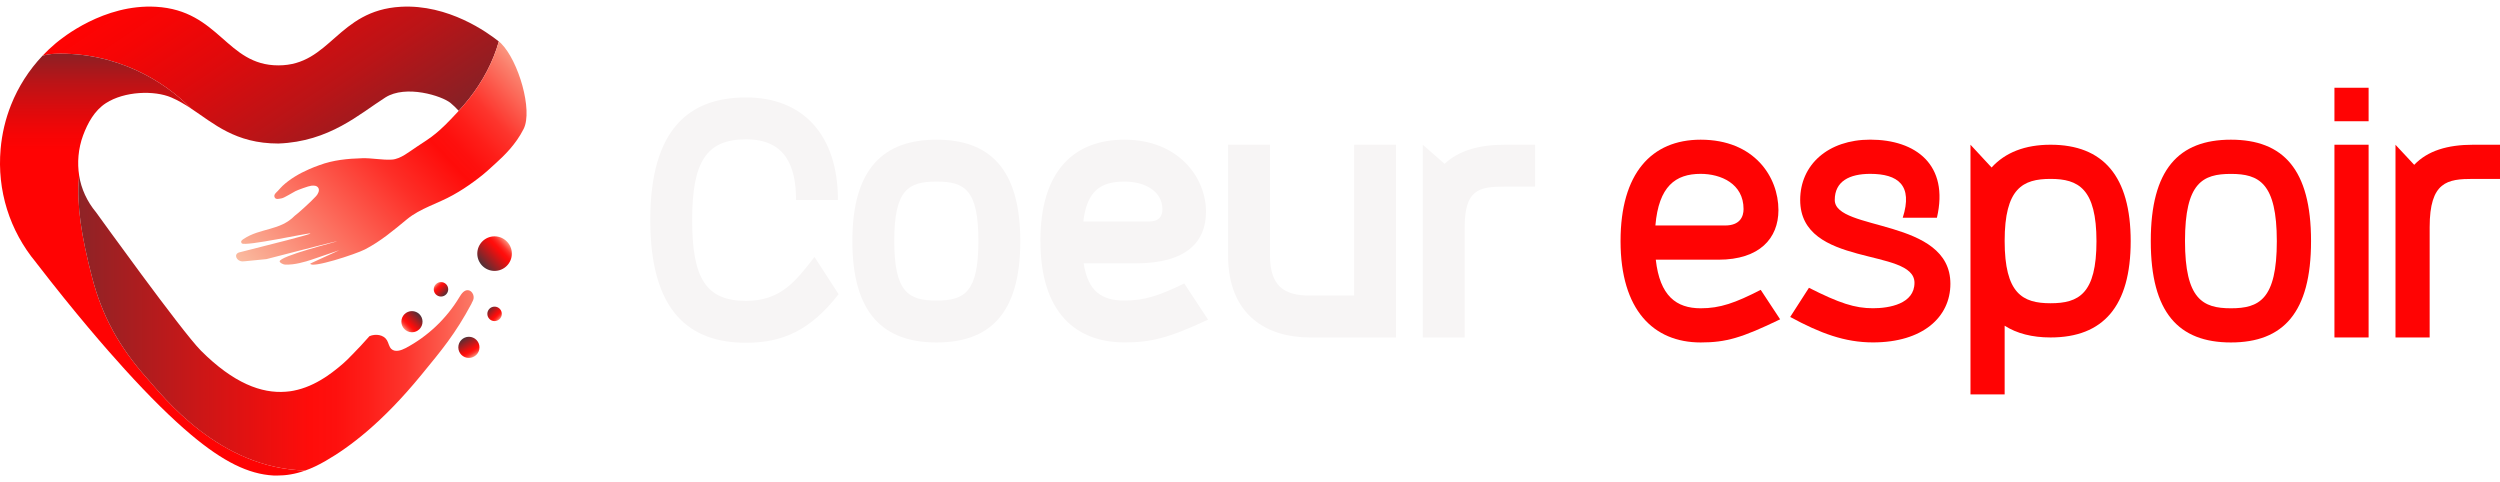 <svg width="280" height="54" viewBox="0 0 280 54" fill="none" xmlns="http://www.w3.org/2000/svg">
<path d="M44.888 0.759C37.78 1.164 37.014 7.322 31.177 7.322C25.339 7.322 24.569 1.164 17.461 0.759C11.658 0.429 6.966 4.235 6.241 4.846C5.721 5.286 5.226 5.746 4.765 6.236C5.226 6.116 5.686 6.041 6.131 6.026C12.974 5.776 18.466 9.117 21.358 12.124C23.939 13.829 26.345 16.075 31.172 16.075C36.909 15.865 40.271 12.749 43.157 10.918C45.448 9.463 49.495 10.723 50.48 11.548C50.8 11.814 51.096 12.104 51.371 12.409C51.551 12.214 51.731 12.019 51.906 11.819C52.131 11.559 52.351 11.293 52.566 11.018C54.052 9.122 55.217 6.956 55.868 4.645C54.642 3.665 50.235 0.454 44.888 0.759Z" fill="url(#paint0_linear_526_653)"/>
<path d="M58.649 14.435C57.768 16.195 56.428 17.461 55.577 18.236C54.922 18.837 54.292 19.427 53.577 19.962C53.577 19.962 53.131 20.297 53.076 20.337C52.266 20.927 51.616 21.353 50.74 21.843C49.03 22.808 47.094 23.314 45.578 24.559C44.082 25.795 42.617 27.035 40.871 27.936C39.826 28.476 34.803 30.106 34.753 29.521C34.968 29.421 35.184 29.316 35.404 29.216C35.739 29.061 35.989 28.946 36.069 28.911C36.404 28.761 36.974 28.501 38.01 28.02C35.989 28.716 35.103 29.016 34.728 29.141H34.708C34.593 29.186 34.138 29.331 33.543 29.466C32.998 29.586 32.517 29.651 31.962 29.636C31.677 29.631 31.342 29.416 31.322 29.291C31.217 28.701 37.775 27.06 37.765 27.025C37.755 26.98 33.798 28 33.798 28C32.663 28.291 30.967 28.731 29.841 29.021L27.42 29.261C27.325 29.276 27.23 29.281 27.145 29.276C26.49 29.256 26.145 28.486 26.765 28.276C30.456 27.35 34.788 26.25 34.768 26.15C34.738 26.02 27.39 27.65 27.075 27.25C27.015 27.15 26.89 27.025 27.265 26.775C29.171 25.504 31.362 25.865 33.018 24.159C33.303 23.974 34.908 22.523 35.409 21.958C35.614 21.728 35.834 21.323 35.644 21.032C35.469 20.767 35.144 20.772 34.858 20.802C34.558 20.832 33.353 21.273 33.083 21.413C32.797 21.553 31.807 22.178 31.547 22.213C31.287 22.248 30.877 22.413 30.747 22.073C30.637 21.783 30.942 21.568 31.117 21.383C31.292 21.198 31.462 20.992 31.647 20.817C32.472 20.047 33.508 19.437 34.628 18.947C35.004 18.782 35.389 18.631 35.774 18.496C37.319 17.921 38.935 17.766 40.576 17.721C41.666 17.691 42.812 17.941 43.887 17.876C44.873 17.816 45.863 16.966 46.674 16.441C48.394 15.315 49.06 14.935 51.271 12.529C51.271 12.529 51.506 12.274 51.561 12.209C51.676 12.084 51.791 11.954 51.906 11.819C52.131 11.558 52.351 11.293 52.566 11.018C54.052 9.122 55.217 6.956 55.868 4.645C55.968 4.725 56.043 4.79 56.098 4.835C56.098 4.835 56.098 4.835 56.108 4.845C58.089 6.826 59.689 12.359 58.649 14.435Z" fill="url(#paint1_linear_526_653)"/>
<path d="M34.198 52.696C33.038 53.111 32.012 53.261 31.037 53.261C30.927 53.261 30.817 53.261 30.707 53.257H30.627C27.83 53.106 24.984 51.701 21.403 48.694C19.252 46.889 16.756 44.428 13.989 41.381C11.848 39.025 8.402 35.059 4.135 29.531C4.09 29.476 4.055 29.426 4.03 29.391C1.069 25.825 -0.337 21.323 0.068 16.701C0.218 14.98 0.614 13.314 1.239 11.748C2.049 9.713 3.24 7.847 4.765 6.236C5.226 6.116 5.686 6.041 6.131 6.026C12.974 5.776 18.466 9.117 21.358 12.124C20.667 11.668 19.957 11.248 19.192 10.918C17.266 10.098 13.944 10.213 11.868 11.548C10.583 12.374 9.828 13.769 9.307 15.16C9.037 15.89 8.862 16.666 8.792 17.461C8.727 18.216 8.752 18.952 8.867 19.667C8.857 19.752 8.852 19.842 8.842 19.927C8.587 23.023 9.117 26.465 10.323 31.087C11.433 35.359 13.324 38.84 16.451 42.342C17.296 43.287 19.342 45.883 22.433 48.239C25.429 50.525 29.401 52.586 34.203 52.696H34.198Z" fill="url(#paint2_linear_526_653)"/>
<path d="M52.831 33.968C50.956 37.47 49.455 39.22 47.204 41.972C42.787 47.369 39.141 50.075 36.479 51.616C35.659 52.091 34.904 52.446 34.198 52.696C29.396 52.586 25.424 50.53 22.428 48.244C19.342 45.883 17.291 43.292 16.446 42.342C13.319 38.84 11.433 35.359 10.318 31.087C9.112 26.465 8.582 23.023 8.837 19.927C8.847 19.842 8.852 19.752 8.862 19.667C9.107 21.168 9.748 22.563 10.763 23.784C10.763 23.784 20.372 37.139 22.508 39.276C26.16 42.927 29.296 44.087 32.002 43.873C32.072 43.873 32.142 43.862 32.212 43.852C32.263 43.847 32.312 43.842 32.362 43.837C32.403 43.832 32.448 43.827 32.488 43.822C32.513 43.822 32.538 43.817 32.563 43.812C32.613 43.807 32.658 43.797 32.708 43.787C32.768 43.777 32.823 43.767 32.883 43.757C34.118 43.517 35.264 42.997 36.324 42.317C36.424 42.252 36.524 42.187 36.624 42.122C36.799 42.002 36.974 41.877 37.15 41.746C37.17 41.731 37.19 41.717 37.21 41.702C37.235 41.681 37.26 41.666 37.28 41.647C37.335 41.606 37.39 41.561 37.445 41.521C38.125 41.001 38.795 40.426 39.371 39.801H39.376C40.091 39.085 40.761 38.35 41.381 37.65C42.072 37.36 42.977 37.48 43.347 38.12C43.527 38.43 43.567 38.83 43.828 39.08C44.243 39.475 44.918 39.255 45.423 38.99C47.899 37.685 50.01 35.684 51.451 33.283C51.676 32.908 51.981 32.468 52.416 32.502C52.611 32.517 52.781 32.638 52.891 32.798C52.967 32.908 53.022 33.033 53.041 33.163C53.096 33.488 52.967 33.683 52.811 33.973L52.831 33.968Z" fill="url(#paint3_linear_526_653)"/>
<path d="M49.39 33.213C49.837 33.213 50.2 32.85 50.2 32.403C50.2 31.955 49.837 31.592 49.39 31.592C48.942 31.592 48.579 31.955 48.579 32.403C48.579 32.85 48.942 33.213 49.39 33.213Z" fill="url(#paint4_linear_526_653)"/>
<path d="M55.392 35.964C55.84 35.964 56.203 35.601 56.203 35.154C56.203 34.706 55.84 34.343 55.392 34.343C54.945 34.343 54.582 34.706 54.582 35.154C54.582 35.601 54.945 35.964 55.392 35.964Z" fill="url(#paint5_linear_526_653)"/>
<path d="M52.516 40.091C53.171 40.091 53.702 39.56 53.702 38.905C53.702 38.251 53.171 37.72 52.516 37.72C51.861 37.72 51.331 38.251 51.331 38.905C51.331 39.56 51.861 40.091 52.516 40.091Z" fill="url(#paint6_linear_526_653)"/>
<path d="M46.138 37.215C46.793 37.215 47.324 36.684 47.324 36.029C47.324 35.374 46.793 34.844 46.138 34.844C45.484 34.844 44.953 35.374 44.953 36.029C44.953 36.684 45.484 37.215 46.138 37.215Z" fill="url(#paint7_linear_526_653)"/>
<path d="M55.392 30.342C56.462 30.342 57.328 29.475 57.328 28.406C57.328 27.337 56.462 26.47 55.392 26.47C54.323 26.47 53.456 27.337 53.456 28.406C53.456 29.475 54.323 30.342 55.392 30.342Z" fill="url(#paint8_linear_526_653)"/>
<path d="M72.83 24.654C72.83 14.445 77.187 10.913 83.565 10.913C89.942 10.913 93.849 15.115 93.849 22.398H89.157C89.157 18.646 87.992 15.605 83.565 15.605C79.138 15.605 77.522 18.081 77.522 24.649C77.522 31.217 79.098 33.698 83.565 33.698C87.466 33.698 89.157 31.447 91.223 28.781L93.924 32.948C90.773 36.999 87.656 38.39 83.565 38.39C77.182 38.39 72.83 34.864 72.83 24.649V24.654Z" fill="#F7F5F5"/>
<path d="M95.465 27.02V26.98C95.465 18.797 99.031 15.645 104.889 15.645C110.746 15.645 114.273 18.797 114.273 27.02C114.273 35.244 110.746 38.355 104.889 38.355C99.031 38.355 95.465 35.204 95.465 27.02ZM104.889 33.663C108.04 33.663 109.581 32.723 109.581 26.98C109.581 21.238 108.04 20.337 104.889 20.337C101.738 20.337 100.157 21.238 100.157 26.98C100.157 32.723 101.733 33.663 104.889 33.663Z" fill="#F7F5F5"/>
<path d="M116.524 26.98C116.524 19.097 120.316 15.645 125.948 15.645C131.956 15.645 135.072 19.847 135.072 23.714C135.072 27.055 132.931 29.496 127.189 29.496H121.371C121.861 32.648 123.397 33.663 125.953 33.663C128.129 33.663 129.78 33.138 132.636 31.747L135.302 35.799C130.835 37.9 128.809 38.35 125.953 38.35C120.471 38.35 116.529 34.974 116.529 27.015V26.975L116.524 26.98ZM130.19 23.454C130.19 21.388 128.199 20.337 125.948 20.337C123.282 20.337 121.746 21.353 121.331 24.804H128.689C129.89 24.804 130.19 24.129 130.19 23.454Z" fill="#F7F5F5"/>
<path d="M137.543 28.596V16.21H142.235V28.561C142.235 32.052 143.811 33.103 146.702 33.103H151.659V16.21H156.351V37.795H146.702C141.935 37.795 137.543 35.354 137.543 28.596Z" fill="#F7F5F5"/>
<path d="M159.353 16.21L161.794 18.351C163.37 16.851 165.696 16.21 168.512 16.21H171.928V20.902H168.512C165.621 20.902 164.045 21.243 164.045 25.445V37.795H159.353V16.21Z" fill="#F7F5F5"/>
<path d="M181.502 26.98C181.502 19.437 184.954 15.645 190.476 15.645C196.484 15.645 199.185 19.812 199.185 23.529C199.185 26.68 197.084 29.086 192.467 29.086H185.449C185.899 33.138 187.74 34.528 190.481 34.528C192.657 34.528 194.348 33.928 197.199 32.462L199.375 35.764C195.098 37.83 193.333 38.355 190.476 38.355C185.184 38.355 181.502 34.714 181.502 27.02V26.98ZM195.278 23.414C195.278 20.562 192.727 19.472 190.471 19.472C187.655 19.472 185.779 20.863 185.404 25.254H193.213C194.863 25.254 195.278 24.279 195.278 23.414Z" fill="#FF0303"/>
<path d="M209.47 19.472C207.144 19.472 205.493 20.297 205.493 22.398C205.493 25.925 218.444 24.389 218.444 31.782C218.444 35.534 215.327 38.35 209.775 38.35C206.623 38.35 203.882 37.335 200.501 35.499L202.602 32.232C206.018 33.958 207.744 34.523 209.77 34.523C211.611 34.523 214.422 34.033 214.422 31.672C214.422 27.695 201.621 30.021 201.621 22.398C201.621 18.456 204.738 15.64 209.465 15.64C214.572 15.64 218.323 18.456 216.933 24.389H213.106C214.272 20.747 212.581 19.472 209.465 19.472H209.47Z" fill="#FF0303"/>
<path d="M223.055 18.762C224.596 17.071 226.807 16.21 229.663 16.21C235.556 16.21 238.637 19.737 238.637 27.02C238.637 34.303 235.561 37.795 229.663 37.795C227.597 37.795 225.872 37.345 224.521 36.479V44.173H220.694V16.21L223.06 18.762H223.055ZM229.663 33.963C232.815 33.963 234.805 32.913 234.805 27.02C234.805 21.128 232.78 20.037 229.663 20.037C226.547 20.037 224.521 21.088 224.521 26.98C224.521 32.873 226.512 33.963 229.663 33.963Z" fill="#FF0303"/>
<path d="M240.888 27.02V26.98C240.888 18.987 244.005 15.645 249.862 15.645C255.72 15.645 258.836 18.987 258.836 26.98V27.02C258.836 35.014 255.72 38.355 249.862 38.355C244.005 38.355 240.888 35.014 240.888 27.02ZM249.862 34.528C253.013 34.528 255.004 33.553 255.004 27.02C255.004 20.487 253.013 19.477 249.862 19.477C246.711 19.477 244.72 20.452 244.72 26.985C244.72 33.518 246.711 34.528 249.862 34.528Z" fill="#FF0303"/>
<path d="M261.457 9.828H265.284V13.579H261.457V9.828ZM261.457 16.21H265.284V37.795H261.457V16.21Z" fill="#FF0303"/>
<path d="M268.29 16.21L270.391 18.461C271.892 16.886 274.108 16.21 276.999 16.21H280V20.037H276.999C274.108 20.037 272.122 20.337 272.122 25.445V37.795H268.295V16.21H268.29Z" fill="#FF0303"/>
<defs>
<linearGradient id="paint0_linear_526_653" x1="22.633" y1="-6.004" x2="48.83" y2="33.023" gradientUnits="userSpaceOnUse">
<stop stop-color="#FF0303"/>
<stop offset="0.1" stop-color="#F60505"/>
<stop offset="0.25" stop-color="#DF0A0C"/>
<stop offset="0.45" stop-color="#BA1417"/>
<stop offset="0.67" stop-color="#852126"/>
<stop offset="0.92" stop-color="#443239"/>
<stop offset="1" stop-color="#2E3840"/>
</linearGradient>
<linearGradient id="paint1_linear_526_653" x1="59.989" y1="4.285" x2="26.635" y2="35.344" gradientUnits="userSpaceOnUse">
<stop stop-color="#F9DBBB"/>
<stop offset="0.04" stop-color="#FAAF95"/>
<stop offset="0.1" stop-color="#FB7E6B"/>
<stop offset="0.16" stop-color="#FC5548"/>
<stop offset="0.21" stop-color="#FD352D"/>
<stop offset="0.27" stop-color="#FE1E19"/>
<stop offset="0.32" stop-color="#FE100E"/>
<stop offset="0.36" stop-color="#FF0C0A"/>
<stop offset="0.49" stop-color="#FD2F28"/>
<stop offset="0.76" stop-color="#FB8975"/>
<stop offset="1" stop-color="#F9DBBB"/>
</linearGradient>
<linearGradient id="paint2_linear_526_653" x1="17.101" y1="16.756" x2="17.101" y2="-0.022" gradientUnits="userSpaceOnUse">
<stop stop-color="#FF0303"/>
<stop offset="0.1" stop-color="#F60505"/>
<stop offset="0.25" stop-color="#DF0A0C"/>
<stop offset="0.45" stop-color="#BA1417"/>
<stop offset="0.67" stop-color="#852126"/>
<stop offset="0.92" stop-color="#443239"/>
<stop offset="1" stop-color="#2E3840"/>
</linearGradient>
<linearGradient id="paint3_linear_526_653" x1="60.655" y1="36.184" x2="-11.451" y2="36.184" gradientUnits="userSpaceOnUse">
<stop stop-color="#F9DBBB"/>
<stop offset="0.04" stop-color="#FAAF95"/>
<stop offset="0.1" stop-color="#FB7E6B"/>
<stop offset="0.16" stop-color="#FC5548"/>
<stop offset="0.21" stop-color="#FD352D"/>
<stop offset="0.27" stop-color="#FE1E19"/>
<stop offset="0.32" stop-color="#FE100E"/>
<stop offset="0.36" stop-color="#FF0C0A"/>
<stop offset="0.48" stop-color="#DB1313"/>
<stop offset="0.76" stop-color="#81262A"/>
<stop offset="1" stop-color="#2E3840"/>
</linearGradient>
<linearGradient id="paint4_linear_526_653" x1="48.719" y1="31.732" x2="50.095" y2="33.108" gradientUnits="userSpaceOnUse">
<stop stop-color="#F9DBBB"/>
<stop offset="0.04" stop-color="#FAAF95"/>
<stop offset="0.1" stop-color="#FB7E6B"/>
<stop offset="0.16" stop-color="#FC5548"/>
<stop offset="0.21" stop-color="#FD352D"/>
<stop offset="0.27" stop-color="#FE1E19"/>
<stop offset="0.32" stop-color="#FE100E"/>
<stop offset="0.36" stop-color="#FF0C0A"/>
<stop offset="0.48" stop-color="#DB1313"/>
<stop offset="0.76" stop-color="#81262A"/>
<stop offset="1" stop-color="#2E3840"/>
</linearGradient>
<linearGradient id="paint5_linear_526_653" x1="56.118" y1="35.879" x2="54.502" y2="34.263" gradientUnits="userSpaceOnUse">
<stop stop-color="#F9DBBB"/>
<stop offset="0.04" stop-color="#FAAF95"/>
<stop offset="0.1" stop-color="#FB7E6B"/>
<stop offset="0.16" stop-color="#FC5548"/>
<stop offset="0.21" stop-color="#FD352D"/>
<stop offset="0.27" stop-color="#FE1E19"/>
<stop offset="0.32" stop-color="#FE100E"/>
<stop offset="0.36" stop-color="#FF0C0A"/>
<stop offset="0.48" stop-color="#DB1313"/>
<stop offset="0.76" stop-color="#81262A"/>
<stop offset="1" stop-color="#2E3840"/>
</linearGradient>
<linearGradient id="paint6_linear_526_653" x1="53.211" y1="40.111" x2="51.791" y2="37.645" gradientUnits="userSpaceOnUse">
<stop stop-color="#F9DBBB"/>
<stop offset="0.04" stop-color="#FAAF95"/>
<stop offset="0.1" stop-color="#FB7E6B"/>
<stop offset="0.16" stop-color="#FC5548"/>
<stop offset="0.21" stop-color="#FD352D"/>
<stop offset="0.27" stop-color="#FE1E19"/>
<stop offset="0.32" stop-color="#FE100E"/>
<stop offset="0.36" stop-color="#FF0C0A"/>
<stop offset="0.48" stop-color="#DB1313"/>
<stop offset="0.76" stop-color="#81262A"/>
<stop offset="1" stop-color="#2E3840"/>
</linearGradient>
<linearGradient id="paint7_linear_526_653" x1="45.158" y1="37.014" x2="47.169" y2="35.004" gradientUnits="userSpaceOnUse">
<stop stop-color="#F9DBBB"/>
<stop offset="0.04" stop-color="#FAAF95"/>
<stop offset="0.1" stop-color="#FB7E6B"/>
<stop offset="0.16" stop-color="#FC5548"/>
<stop offset="0.21" stop-color="#FD352D"/>
<stop offset="0.27" stop-color="#FE1E19"/>
<stop offset="0.32" stop-color="#FE100E"/>
<stop offset="0.36" stop-color="#FF0C0A"/>
<stop offset="0.48" stop-color="#DB1313"/>
<stop offset="0.76" stop-color="#81262A"/>
<stop offset="1" stop-color="#2E3840"/>
</linearGradient>
<linearGradient id="paint8_linear_526_653" x1="57.053" y1="26.86" x2="53.657" y2="30.021" gradientUnits="userSpaceOnUse">
<stop stop-color="#F9DBBB"/>
<stop offset="0.04" stop-color="#FAAF95"/>
<stop offset="0.1" stop-color="#FB7E6B"/>
<stop offset="0.16" stop-color="#FC5548"/>
<stop offset="0.21" stop-color="#FD352D"/>
<stop offset="0.27" stop-color="#FE1E19"/>
<stop offset="0.32" stop-color="#FE100E"/>
<stop offset="0.36" stop-color="#FF0C0A"/>
<stop offset="0.48" stop-color="#DB1313"/>
<stop offset="0.76" stop-color="#81262A"/>
<stop offset="1" stop-color="#2E3840"/>
</linearGradient>
</defs>
</svg>
